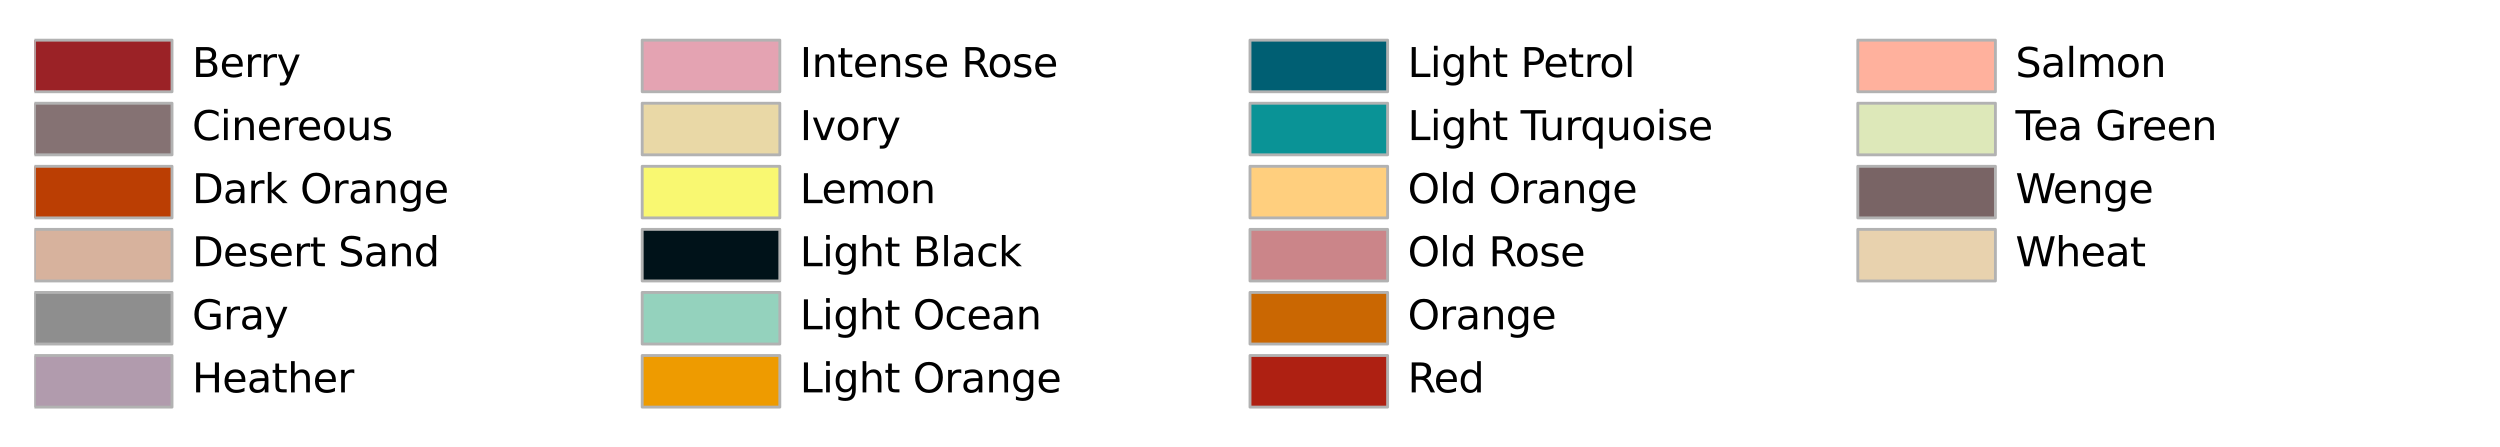 <?xml version="1.0" encoding="utf-8" standalone="no"?>
<!DOCTYPE svg PUBLIC "-//W3C//DTD SVG 1.1//EN"
  "http://www.w3.org/Graphics/SVG/1.1/DTD/svg11.dtd">
<svg xmlns:xlink="http://www.w3.org/1999/xlink" width="872pt" height="156pt" viewBox="0 0 872 156" xmlns="http://www.w3.org/2000/svg" version="1.1">
 <defs>
  <style type="text/css">*{stroke-linejoin: round; stroke-linecap: butt}</style>
 </defs>
 <g id="figure_1">
  <g id="patch_1">
   <path d="M 0 156 
L 872 156 
L 872 0 
L 0 0 
z
" style="fill: #ffffff"/>
  </g>
  <g id="axes_1">
   <g id="patch_2">
    <path d="M 12 14 
L 60 14 
L 60 32 
L 12 32 
z
" clip-path="url(#peccfa127d3)" style="fill: #9b2226; stroke: #b2b2b2; stroke-linejoin: miter"/>
   </g>
   <g id="patch_3">
    <path d="M 12 36 
L 60 36 
L 60 54 
L 12 54 
z
" clip-path="url(#peccfa127d3)" style="fill: #857273; stroke: #b2b2b2; stroke-linejoin: miter"/>
   </g>
   <g id="patch_4">
    <path d="M 12 58 
L 60 58 
L 60 76 
L 12 76 
z
" clip-path="url(#peccfa127d3)" style="fill: #bb3e03; stroke: #b2b2b2; stroke-linejoin: miter"/>
   </g>
   <g id="patch_5">
    <path d="M 12 80 
L 60 80 
L 60 98 
L 12 98 
z
" clip-path="url(#peccfa127d3)" style="fill: #d7b29d; stroke: #b2b2b2; stroke-linejoin: miter"/>
   </g>
   <g id="patch_6">
    <path d="M 12 102 
L 60 102 
L 60 120 
L 12 120 
z
" clip-path="url(#peccfa127d3)" style="fill: #8e8e8e; stroke: #b2b2b2; stroke-linejoin: miter"/>
   </g>
   <g id="patch_7">
    <path d="M 12 124 
L 60 124 
L 60 142 
L 12 142 
z
" clip-path="url(#peccfa127d3)" style="fill: #b19bad; stroke: #b2b2b2; stroke-linejoin: miter"/>
   </g>
   <g id="patch_8">
    <path d="M 224 14 
L 272 14 
L 272 32 
L 224 32 
z
" clip-path="url(#peccfa127d3)" style="fill: #e4a3b2; stroke: #b2b2b2; stroke-linejoin: miter"/>
   </g>
   <g id="patch_9">
    <path d="M 224 36 
L 272 36 
L 272 54 
L 224 54 
z
" clip-path="url(#peccfa127d3)" style="fill: #e9d8a6; stroke: #b2b2b2; stroke-linejoin: miter"/>
   </g>
   <g id="patch_10">
    <path d="M 224 58 
L 272 58 
L 272 76 
L 224 76 
z
" clip-path="url(#peccfa127d3)" style="fill: #f9f871; stroke: #b2b2b2; stroke-linejoin: miter"/>
   </g>
   <g id="patch_11">
    <path d="M 224 80 
L 272 80 
L 272 98 
L 224 98 
z
" clip-path="url(#peccfa127d3)" style="fill: #001219; stroke: #b2b2b2; stroke-linejoin: miter"/>
   </g>
   <g id="patch_12">
    <path d="M 224 102 
L 272 102 
L 272 120 
L 224 120 
z
" clip-path="url(#peccfa127d3)" style="fill: #94d2bd; stroke: #b2b2b2; stroke-linejoin: miter"/>
   </g>
   <g id="patch_13">
    <path d="M 224 124 
L 272 124 
L 272 142 
L 224 142 
z
" clip-path="url(#peccfa127d3)" style="fill: #ee9b00; stroke: #b2b2b2; stroke-linejoin: miter"/>
   </g>
   <g id="patch_14">
    <path d="M 436 14 
L 484 14 
L 484 32 
L 436 32 
z
" clip-path="url(#peccfa127d3)" style="fill: #005f73; stroke: #b2b2b2; stroke-linejoin: miter"/>
   </g>
   <g id="patch_15">
    <path d="M 436 36 
L 484 36 
L 484 54 
L 436 54 
z
" clip-path="url(#peccfa127d3)" style="fill: #0a9396; stroke: #b2b2b2; stroke-linejoin: miter"/>
   </g>
   <g id="patch_16">
    <path d="M 436 58 
L 484 58 
L 484 76 
L 436 76 
z
" clip-path="url(#peccfa127d3)" style="fill: #ffcf7e; stroke: #b2b2b2; stroke-linejoin: miter"/>
   </g>
   <g id="patch_17">
    <path d="M 436 80 
L 484 80 
L 484 98 
L 436 98 
z
" clip-path="url(#peccfa127d3)" style="fill: #cb8589; stroke: #b2b2b2; stroke-linejoin: miter"/>
   </g>
   <g id="patch_18">
    <path d="M 436 102 
L 484 102 
L 484 120 
L 436 120 
z
" clip-path="url(#peccfa127d3)" style="fill: #ca6702; stroke: #b2b2b2; stroke-linejoin: miter"/>
   </g>
   <g id="patch_19">
    <path d="M 436 124 
L 484 124 
L 484 142 
L 436 142 
z
" clip-path="url(#peccfa127d3)" style="fill: #ae2012; stroke: #b2b2b2; stroke-linejoin: miter"/>
   </g>
   <g id="patch_20">
    <path d="M 648 14 
L 696 14 
L 696 32 
L 648 32 
z
" clip-path="url(#peccfa127d3)" style="fill: #ffb19d; stroke: #b2b2b2; stroke-linejoin: miter"/>
   </g>
   <g id="patch_21">
    <path d="M 648 36 
L 696 36 
L 696 54 
L 648 54 
z
" clip-path="url(#peccfa127d3)" style="fill: #dde8b9; stroke: #b2b2b2; stroke-linejoin: miter"/>
   </g>
   <g id="patch_22">
    <path d="M 648 58 
L 696 58 
L 696 76 
L 648 76 
z
" clip-path="url(#peccfa127d3)" style="fill: #796465; stroke: #b2b2b2; stroke-linejoin: miter"/>
   </g>
   <g id="patch_23">
    <path d="M 648 80 
L 696 80 
L 696 98 
L 648 98 
z
" clip-path="url(#peccfa127d3)" style="fill: #e8d2ae; stroke: #b2b2b2; stroke-linejoin: miter"/>
   </g>
   <g id="text_1">
    <!-- Berry -->
    <g transform="translate(67 26.863) scale(0.14 -0.14)">
     <defs>
      <path id="DejaVuSans-42" d="M 1259 2228 
L 1259 519 
L 2272 519 
Q 2781 519 3026 730 
Q 3272 941 3272 1375 
Q 3272 1813 3026 2020 
Q 2781 2228 2272 2228 
L 1259 2228 
z
M 1259 4147 
L 1259 2741 
L 2194 2741 
Q 2656 2741 2882 2914 
Q 3109 3088 3109 3444 
Q 3109 3797 2882 3972 
Q 2656 4147 2194 4147 
L 1259 4147 
z
M 628 4666 
L 2241 4666 
Q 2963 4666 3353 4366 
Q 3744 4066 3744 3513 
Q 3744 3084 3544 2831 
Q 3344 2578 2956 2516 
Q 3422 2416 3680 2098 
Q 3938 1781 3938 1306 
Q 3938 681 3513 340 
Q 3088 0 2303 0 
L 628 0 
L 628 4666 
z
" transform="scale(0.016)"/>
      <path id="DejaVuSans-65" d="M 3597 1894 
L 3597 1613 
L 953 1613 
Q 991 1019 1311 708 
Q 1631 397 2203 397 
Q 2534 397 2845 478 
Q 3156 559 3463 722 
L 3463 178 
Q 3153 47 2828 -22 
Q 2503 -91 2169 -91 
Q 1331 -91 842 396 
Q 353 884 353 1716 
Q 353 2575 817 3079 
Q 1281 3584 2069 3584 
Q 2775 3584 3186 3129 
Q 3597 2675 3597 1894 
z
M 3022 2063 
Q 3016 2534 2758 2815 
Q 2500 3097 2075 3097 
Q 1594 3097 1305 2825 
Q 1016 2553 972 2059 
L 3022 2063 
z
" transform="scale(0.016)"/>
      <path id="DejaVuSans-72" d="M 2631 2963 
Q 2534 3019 2420 3045 
Q 2306 3072 2169 3072 
Q 1681 3072 1420 2755 
Q 1159 2438 1159 1844 
L 1159 0 
L 581 0 
L 581 3500 
L 1159 3500 
L 1159 2956 
Q 1341 3275 1631 3429 
Q 1922 3584 2338 3584 
Q 2397 3584 2469 3576 
Q 2541 3569 2628 3553 
L 2631 2963 
z
" transform="scale(0.016)"/>
      <path id="DejaVuSans-79" d="M 2059 -325 
Q 1816 -950 1584 -1140 
Q 1353 -1331 966 -1331 
L 506 -1331 
L 506 -850 
L 844 -850 
Q 1081 -850 1212 -737 
Q 1344 -625 1503 -206 
L 1606 56 
L 191 3500 
L 800 3500 
L 1894 763 
L 2988 3500 
L 3597 3500 
L 2059 -325 
z
" transform="scale(0.016)"/>
     </defs>
     <use xlink:href="#DejaVuSans-42"/>
     <use xlink:href="#DejaVuSans-65" x="68.604"/>
     <use xlink:href="#DejaVuSans-72" x="130.127"/>
     <use xlink:href="#DejaVuSans-72" x="169.49"/>
     <use xlink:href="#DejaVuSans-79" x="210.604"/>
    </g>
   </g>
   <g id="text_2">
    <!-- Cinereous -->
    <g transform="translate(67 48.863) scale(0.14 -0.14)">
     <defs>
      <path id="DejaVuSans-43" d="M 4122 4306 
L 4122 3641 
Q 3803 3938 3442 4084 
Q 3081 4231 2675 4231 
Q 1875 4231 1450 3742 
Q 1025 3253 1025 2328 
Q 1025 1406 1450 917 
Q 1875 428 2675 428 
Q 3081 428 3442 575 
Q 3803 722 4122 1019 
L 4122 359 
Q 3791 134 3420 21 
Q 3050 -91 2638 -91 
Q 1578 -91 968 557 
Q 359 1206 359 2328 
Q 359 3453 968 4101 
Q 1578 4750 2638 4750 
Q 3056 4750 3426 4639 
Q 3797 4528 4122 4306 
z
" transform="scale(0.016)"/>
      <path id="DejaVuSans-69" d="M 603 3500 
L 1178 3500 
L 1178 0 
L 603 0 
L 603 3500 
z
M 603 4863 
L 1178 4863 
L 1178 4134 
L 603 4134 
L 603 4863 
z
" transform="scale(0.016)"/>
      <path id="DejaVuSans-6e" d="M 3513 2113 
L 3513 0 
L 2938 0 
L 2938 2094 
Q 2938 2591 2744 2837 
Q 2550 3084 2163 3084 
Q 1697 3084 1428 2787 
Q 1159 2491 1159 1978 
L 1159 0 
L 581 0 
L 581 3500 
L 1159 3500 
L 1159 2956 
Q 1366 3272 1645 3428 
Q 1925 3584 2291 3584 
Q 2894 3584 3203 3211 
Q 3513 2838 3513 2113 
z
" transform="scale(0.016)"/>
      <path id="DejaVuSans-6f" d="M 1959 3097 
Q 1497 3097 1228 2736 
Q 959 2375 959 1747 
Q 959 1119 1226 758 
Q 1494 397 1959 397 
Q 2419 397 2687 759 
Q 2956 1122 2956 1747 
Q 2956 2369 2687 2733 
Q 2419 3097 1959 3097 
z
M 1959 3584 
Q 2709 3584 3137 3096 
Q 3566 2609 3566 1747 
Q 3566 888 3137 398 
Q 2709 -91 1959 -91 
Q 1206 -91 779 398 
Q 353 888 353 1747 
Q 353 2609 779 3096 
Q 1206 3584 1959 3584 
z
" transform="scale(0.016)"/>
      <path id="DejaVuSans-75" d="M 544 1381 
L 544 3500 
L 1119 3500 
L 1119 1403 
Q 1119 906 1312 657 
Q 1506 409 1894 409 
Q 2359 409 2629 706 
Q 2900 1003 2900 1516 
L 2900 3500 
L 3475 3500 
L 3475 0 
L 2900 0 
L 2900 538 
Q 2691 219 2414 64 
Q 2138 -91 1772 -91 
Q 1169 -91 856 284 
Q 544 659 544 1381 
z
M 1991 3584 
L 1991 3584 
z
" transform="scale(0.016)"/>
      <path id="DejaVuSans-73" d="M 2834 3397 
L 2834 2853 
Q 2591 2978 2328 3040 
Q 2066 3103 1784 3103 
Q 1356 3103 1142 2972 
Q 928 2841 928 2578 
Q 928 2378 1081 2264 
Q 1234 2150 1697 2047 
L 1894 2003 
Q 2506 1872 2764 1633 
Q 3022 1394 3022 966 
Q 3022 478 2636 193 
Q 2250 -91 1575 -91 
Q 1294 -91 989 -36 
Q 684 19 347 128 
L 347 722 
Q 666 556 975 473 
Q 1284 391 1588 391 
Q 1994 391 2212 530 
Q 2431 669 2431 922 
Q 2431 1156 2273 1281 
Q 2116 1406 1581 1522 
L 1381 1569 
Q 847 1681 609 1914 
Q 372 2147 372 2553 
Q 372 3047 722 3315 
Q 1072 3584 1716 3584 
Q 2034 3584 2315 3537 
Q 2597 3491 2834 3397 
z
" transform="scale(0.016)"/>
     </defs>
     <use xlink:href="#DejaVuSans-43"/>
     <use xlink:href="#DejaVuSans-69" x="69.824"/>
     <use xlink:href="#DejaVuSans-6e" x="97.607"/>
     <use xlink:href="#DejaVuSans-65" x="160.986"/>
     <use xlink:href="#DejaVuSans-72" x="222.51"/>
     <use xlink:href="#DejaVuSans-65" x="261.373"/>
     <use xlink:href="#DejaVuSans-6f" x="322.896"/>
     <use xlink:href="#DejaVuSans-75" x="384.078"/>
     <use xlink:href="#DejaVuSans-73" x="447.457"/>
    </g>
   </g>
   <g id="text_3">
    <!-- Dark Orange -->
    <g transform="translate(67 70.863) scale(0.14 -0.14)">
     <defs>
      <path id="DejaVuSans-44" d="M 1259 4147 
L 1259 519 
L 2022 519 
Q 2988 519 3436 956 
Q 3884 1394 3884 2338 
Q 3884 3275 3436 3711 
Q 2988 4147 2022 4147 
L 1259 4147 
z
M 628 4666 
L 1925 4666 
Q 3281 4666 3915 4102 
Q 4550 3538 4550 2338 
Q 4550 1131 3912 565 
Q 3275 0 1925 0 
L 628 0 
L 628 4666 
z
" transform="scale(0.016)"/>
      <path id="DejaVuSans-61" d="M 2194 1759 
Q 1497 1759 1228 1600 
Q 959 1441 959 1056 
Q 959 750 1161 570 
Q 1363 391 1709 391 
Q 2188 391 2477 730 
Q 2766 1069 2766 1631 
L 2766 1759 
L 2194 1759 
z
M 3341 1997 
L 3341 0 
L 2766 0 
L 2766 531 
Q 2569 213 2275 61 
Q 1981 -91 1556 -91 
Q 1019 -91 701 211 
Q 384 513 384 1019 
Q 384 1609 779 1909 
Q 1175 2209 1959 2209 
L 2766 2209 
L 2766 2266 
Q 2766 2663 2505 2880 
Q 2244 3097 1772 3097 
Q 1472 3097 1187 3025 
Q 903 2953 641 2809 
L 641 3341 
Q 956 3463 1253 3523 
Q 1550 3584 1831 3584 
Q 2591 3584 2966 3190 
Q 3341 2797 3341 1997 
z
" transform="scale(0.016)"/>
      <path id="DejaVuSans-6b" d="M 581 4863 
L 1159 4863 
L 1159 1991 
L 2875 3500 
L 3609 3500 
L 1753 1863 
L 3688 0 
L 2938 0 
L 1159 1709 
L 1159 0 
L 581 0 
L 581 4863 
z
" transform="scale(0.016)"/>
      <path id="DejaVuSans-20" transform="scale(0.016)"/>
      <path id="DejaVuSans-4f" d="M 2522 4238 
Q 1834 4238 1429 3725 
Q 1025 3213 1025 2328 
Q 1025 1447 1429 934 
Q 1834 422 2522 422 
Q 3209 422 3611 934 
Q 4013 1447 4013 2328 
Q 4013 3213 3611 3725 
Q 3209 4238 2522 4238 
z
M 2522 4750 
Q 3503 4750 4090 4092 
Q 4678 3434 4678 2328 
Q 4678 1225 4090 567 
Q 3503 -91 2522 -91 
Q 1538 -91 948 565 
Q 359 1222 359 2328 
Q 359 3434 948 4092 
Q 1538 4750 2522 4750 
z
" transform="scale(0.016)"/>
      <path id="DejaVuSans-67" d="M 2906 1791 
Q 2906 2416 2648 2759 
Q 2391 3103 1925 3103 
Q 1463 3103 1205 2759 
Q 947 2416 947 1791 
Q 947 1169 1205 825 
Q 1463 481 1925 481 
Q 2391 481 2648 825 
Q 2906 1169 2906 1791 
z
M 3481 434 
Q 3481 -459 3084 -895 
Q 2688 -1331 1869 -1331 
Q 1566 -1331 1297 -1286 
Q 1028 -1241 775 -1147 
L 775 -588 
Q 1028 -725 1275 -790 
Q 1522 -856 1778 -856 
Q 2344 -856 2625 -561 
Q 2906 -266 2906 331 
L 2906 616 
Q 2728 306 2450 153 
Q 2172 0 1784 0 
Q 1141 0 747 490 
Q 353 981 353 1791 
Q 353 2603 747 3093 
Q 1141 3584 1784 3584 
Q 2172 3584 2450 3431 
Q 2728 3278 2906 2969 
L 2906 3500 
L 3481 3500 
L 3481 434 
z
" transform="scale(0.016)"/>
     </defs>
     <use xlink:href="#DejaVuSans-44"/>
     <use xlink:href="#DejaVuSans-61" x="77.002"/>
     <use xlink:href="#DejaVuSans-72" x="138.281"/>
     <use xlink:href="#DejaVuSans-6b" x="179.395"/>
     <use xlink:href="#DejaVuSans-20" x="237.305"/>
     <use xlink:href="#DejaVuSans-4f" x="269.092"/>
     <use xlink:href="#DejaVuSans-72" x="347.803"/>
     <use xlink:href="#DejaVuSans-61" x="388.916"/>
     <use xlink:href="#DejaVuSans-6e" x="450.195"/>
     <use xlink:href="#DejaVuSans-67" x="513.574"/>
     <use xlink:href="#DejaVuSans-65" x="577.051"/>
    </g>
   </g>
   <g id="text_4">
    <!-- Desert Sand -->
    <g transform="translate(67 92.863) scale(0.14 -0.14)">
     <defs>
      <path id="DejaVuSans-74" d="M 1172 4494 
L 1172 3500 
L 2356 3500 
L 2356 3053 
L 1172 3053 
L 1172 1153 
Q 1172 725 1289 603 
Q 1406 481 1766 481 
L 2356 481 
L 2356 0 
L 1766 0 
Q 1100 0 847 248 
Q 594 497 594 1153 
L 594 3053 
L 172 3053 
L 172 3500 
L 594 3500 
L 594 4494 
L 1172 4494 
z
" transform="scale(0.016)"/>
      <path id="DejaVuSans-53" d="M 3425 4513 
L 3425 3897 
Q 3066 4069 2747 4153 
Q 2428 4238 2131 4238 
Q 1616 4238 1336 4038 
Q 1056 3838 1056 3469 
Q 1056 3159 1242 3001 
Q 1428 2844 1947 2747 
L 2328 2669 
Q 3034 2534 3370 2195 
Q 3706 1856 3706 1288 
Q 3706 609 3251 259 
Q 2797 -91 1919 -91 
Q 1588 -91 1214 -16 
Q 841 59 441 206 
L 441 856 
Q 825 641 1194 531 
Q 1563 422 1919 422 
Q 2459 422 2753 634 
Q 3047 847 3047 1241 
Q 3047 1584 2836 1778 
Q 2625 1972 2144 2069 
L 1759 2144 
Q 1053 2284 737 2584 
Q 422 2884 422 3419 
Q 422 4038 858 4394 
Q 1294 4750 2059 4750 
Q 2388 4750 2728 4690 
Q 3069 4631 3425 4513 
z
" transform="scale(0.016)"/>
      <path id="DejaVuSans-64" d="M 2906 2969 
L 2906 4863 
L 3481 4863 
L 3481 0 
L 2906 0 
L 2906 525 
Q 2725 213 2448 61 
Q 2172 -91 1784 -91 
Q 1150 -91 751 415 
Q 353 922 353 1747 
Q 353 2572 751 3078 
Q 1150 3584 1784 3584 
Q 2172 3584 2448 3432 
Q 2725 3281 2906 2969 
z
M 947 1747 
Q 947 1113 1208 752 
Q 1469 391 1925 391 
Q 2381 391 2643 752 
Q 2906 1113 2906 1747 
Q 2906 2381 2643 2742 
Q 2381 3103 1925 3103 
Q 1469 3103 1208 2742 
Q 947 2381 947 1747 
z
" transform="scale(0.016)"/>
     </defs>
     <use xlink:href="#DejaVuSans-44"/>
     <use xlink:href="#DejaVuSans-65" x="77.002"/>
     <use xlink:href="#DejaVuSans-73" x="138.525"/>
     <use xlink:href="#DejaVuSans-65" x="190.625"/>
     <use xlink:href="#DejaVuSans-72" x="252.148"/>
     <use xlink:href="#DejaVuSans-74" x="293.262"/>
     <use xlink:href="#DejaVuSans-20" x="332.471"/>
     <use xlink:href="#DejaVuSans-53" x="364.258"/>
     <use xlink:href="#DejaVuSans-61" x="427.734"/>
     <use xlink:href="#DejaVuSans-6e" x="489.014"/>
     <use xlink:href="#DejaVuSans-64" x="552.393"/>
    </g>
   </g>
   <g id="text_5">
    <!-- Gray -->
    <g transform="translate(67 114.863) scale(0.14 -0.14)">
     <defs>
      <path id="DejaVuSans-47" d="M 3809 666 
L 3809 1919 
L 2778 1919 
L 2778 2438 
L 4434 2438 
L 4434 434 
Q 4069 175 3628 42 
Q 3188 -91 2688 -91 
Q 1594 -91 976 548 
Q 359 1188 359 2328 
Q 359 3472 976 4111 
Q 1594 4750 2688 4750 
Q 3144 4750 3555 4637 
Q 3966 4525 4313 4306 
L 4313 3634 
Q 3963 3931 3569 4081 
Q 3175 4231 2741 4231 
Q 1884 4231 1454 3753 
Q 1025 3275 1025 2328 
Q 1025 1384 1454 906 
Q 1884 428 2741 428 
Q 3075 428 3337 486 
Q 3600 544 3809 666 
z
" transform="scale(0.016)"/>
     </defs>
     <use xlink:href="#DejaVuSans-47"/>
     <use xlink:href="#DejaVuSans-72" x="77.49"/>
     <use xlink:href="#DejaVuSans-61" x="118.604"/>
     <use xlink:href="#DejaVuSans-79" x="179.883"/>
    </g>
   </g>
   <g id="text_6">
    <!-- Heather -->
    <g transform="translate(67 136.863) scale(0.14 -0.14)">
     <defs>
      <path id="DejaVuSans-48" d="M 628 4666 
L 1259 4666 
L 1259 2753 
L 3553 2753 
L 3553 4666 
L 4184 4666 
L 4184 0 
L 3553 0 
L 3553 2222 
L 1259 2222 
L 1259 0 
L 628 0 
L 628 4666 
z
" transform="scale(0.016)"/>
      <path id="DejaVuSans-68" d="M 3513 2113 
L 3513 0 
L 2938 0 
L 2938 2094 
Q 2938 2591 2744 2837 
Q 2550 3084 2163 3084 
Q 1697 3084 1428 2787 
Q 1159 2491 1159 1978 
L 1159 0 
L 581 0 
L 581 4863 
L 1159 4863 
L 1159 2956 
Q 1366 3272 1645 3428 
Q 1925 3584 2291 3584 
Q 2894 3584 3203 3211 
Q 3513 2838 3513 2113 
z
" transform="scale(0.016)"/>
     </defs>
     <use xlink:href="#DejaVuSans-48"/>
     <use xlink:href="#DejaVuSans-65" x="75.195"/>
     <use xlink:href="#DejaVuSans-61" x="136.719"/>
     <use xlink:href="#DejaVuSans-74" x="197.998"/>
     <use xlink:href="#DejaVuSans-68" x="237.207"/>
     <use xlink:href="#DejaVuSans-65" x="300.586"/>
     <use xlink:href="#DejaVuSans-72" x="362.109"/>
    </g>
   </g>
   <g id="text_7">
    <!-- Intense Rose -->
    <g transform="translate(279 26.863) scale(0.14 -0.14)">
     <defs>
      <path id="DejaVuSans-49" d="M 628 4666 
L 1259 4666 
L 1259 0 
L 628 0 
L 628 4666 
z
" transform="scale(0.016)"/>
      <path id="DejaVuSans-52" d="M 2841 2188 
Q 3044 2119 3236 1894 
Q 3428 1669 3622 1275 
L 4263 0 
L 3584 0 
L 2988 1197 
Q 2756 1666 2539 1819 
Q 2322 1972 1947 1972 
L 1259 1972 
L 1259 0 
L 628 0 
L 628 4666 
L 2053 4666 
Q 2853 4666 3247 4331 
Q 3641 3997 3641 3322 
Q 3641 2881 3436 2590 
Q 3231 2300 2841 2188 
z
M 1259 4147 
L 1259 2491 
L 2053 2491 
Q 2509 2491 2742 2702 
Q 2975 2913 2975 3322 
Q 2975 3731 2742 3939 
Q 2509 4147 2053 4147 
L 1259 4147 
z
" transform="scale(0.016)"/>
     </defs>
     <use xlink:href="#DejaVuSans-49"/>
     <use xlink:href="#DejaVuSans-6e" x="29.492"/>
     <use xlink:href="#DejaVuSans-74" x="92.871"/>
     <use xlink:href="#DejaVuSans-65" x="132.08"/>
     <use xlink:href="#DejaVuSans-6e" x="193.604"/>
     <use xlink:href="#DejaVuSans-73" x="256.982"/>
     <use xlink:href="#DejaVuSans-65" x="309.082"/>
     <use xlink:href="#DejaVuSans-20" x="370.605"/>
     <use xlink:href="#DejaVuSans-52" x="402.393"/>
     <use xlink:href="#DejaVuSans-6f" x="467.375"/>
     <use xlink:href="#DejaVuSans-73" x="528.557"/>
     <use xlink:href="#DejaVuSans-65" x="580.656"/>
    </g>
   </g>
   <g id="text_8">
    <!-- Ivory -->
    <g transform="translate(279 48.863) scale(0.14 -0.14)">
     <defs>
      <path id="DejaVuSans-76" d="M 191 3500 
L 800 3500 
L 1894 563 
L 2988 3500 
L 3597 3500 
L 2284 0 
L 1503 0 
L 191 3500 
z
" transform="scale(0.016)"/>
     </defs>
     <use xlink:href="#DejaVuSans-49"/>
     <use xlink:href="#DejaVuSans-76" x="29.492"/>
     <use xlink:href="#DejaVuSans-6f" x="88.672"/>
     <use xlink:href="#DejaVuSans-72" x="149.854"/>
     <use xlink:href="#DejaVuSans-79" x="190.967"/>
    </g>
   </g>
   <g id="text_9">
    <!-- Lemon -->
    <g transform="translate(279 70.863) scale(0.14 -0.14)">
     <defs>
      <path id="DejaVuSans-4c" d="M 628 4666 
L 1259 4666 
L 1259 531 
L 3531 531 
L 3531 0 
L 628 0 
L 628 4666 
z
" transform="scale(0.016)"/>
      <path id="DejaVuSans-6d" d="M 3328 2828 
Q 3544 3216 3844 3400 
Q 4144 3584 4550 3584 
Q 5097 3584 5394 3201 
Q 5691 2819 5691 2113 
L 5691 0 
L 5113 0 
L 5113 2094 
Q 5113 2597 4934 2840 
Q 4756 3084 4391 3084 
Q 3944 3084 3684 2787 
Q 3425 2491 3425 1978 
L 3425 0 
L 2847 0 
L 2847 2094 
Q 2847 2600 2669 2842 
Q 2491 3084 2119 3084 
Q 1678 3084 1418 2786 
Q 1159 2488 1159 1978 
L 1159 0 
L 581 0 
L 581 3500 
L 1159 3500 
L 1159 2956 
Q 1356 3278 1631 3431 
Q 1906 3584 2284 3584 
Q 2666 3584 2933 3390 
Q 3200 3197 3328 2828 
z
" transform="scale(0.016)"/>
     </defs>
     <use xlink:href="#DejaVuSans-4c"/>
     <use xlink:href="#DejaVuSans-65" x="53.963"/>
     <use xlink:href="#DejaVuSans-6d" x="115.486"/>
     <use xlink:href="#DejaVuSans-6f" x="212.898"/>
     <use xlink:href="#DejaVuSans-6e" x="274.08"/>
    </g>
   </g>
   <g id="text_10">
    <!-- Light Black -->
    <g transform="translate(279 92.863) scale(0.14 -0.14)">
     <defs>
      <path id="DejaVuSans-6c" d="M 603 4863 
L 1178 4863 
L 1178 0 
L 603 0 
L 603 4863 
z
" transform="scale(0.016)"/>
      <path id="DejaVuSans-63" d="M 3122 3366 
L 3122 2828 
Q 2878 2963 2633 3030 
Q 2388 3097 2138 3097 
Q 1578 3097 1268 2742 
Q 959 2388 959 1747 
Q 959 1106 1268 751 
Q 1578 397 2138 397 
Q 2388 397 2633 464 
Q 2878 531 3122 666 
L 3122 134 
Q 2881 22 2623 -34 
Q 2366 -91 2075 -91 
Q 1284 -91 818 406 
Q 353 903 353 1747 
Q 353 2603 823 3093 
Q 1294 3584 2113 3584 
Q 2378 3584 2631 3529 
Q 2884 3475 3122 3366 
z
" transform="scale(0.016)"/>
     </defs>
     <use xlink:href="#DejaVuSans-4c"/>
     <use xlink:href="#DejaVuSans-69" x="55.713"/>
     <use xlink:href="#DejaVuSans-67" x="83.496"/>
     <use xlink:href="#DejaVuSans-68" x="146.973"/>
     <use xlink:href="#DejaVuSans-74" x="210.352"/>
     <use xlink:href="#DejaVuSans-20" x="249.561"/>
     <use xlink:href="#DejaVuSans-42" x="281.348"/>
     <use xlink:href="#DejaVuSans-6c" x="349.951"/>
     <use xlink:href="#DejaVuSans-61" x="377.734"/>
     <use xlink:href="#DejaVuSans-63" x="439.014"/>
     <use xlink:href="#DejaVuSans-6b" x="493.994"/>
    </g>
   </g>
   <g id="text_11">
    <!-- Light Ocean -->
    <g transform="translate(279 114.863) scale(0.14 -0.14)">
     <use xlink:href="#DejaVuSans-4c"/>
     <use xlink:href="#DejaVuSans-69" x="55.713"/>
     <use xlink:href="#DejaVuSans-67" x="83.496"/>
     <use xlink:href="#DejaVuSans-68" x="146.973"/>
     <use xlink:href="#DejaVuSans-74" x="210.352"/>
     <use xlink:href="#DejaVuSans-20" x="249.561"/>
     <use xlink:href="#DejaVuSans-4f" x="281.348"/>
     <use xlink:href="#DejaVuSans-63" x="360.059"/>
     <use xlink:href="#DejaVuSans-65" x="415.039"/>
     <use xlink:href="#DejaVuSans-61" x="476.562"/>
     <use xlink:href="#DejaVuSans-6e" x="537.842"/>
    </g>
   </g>
   <g id="text_12">
    <!-- Light Orange -->
    <g transform="translate(279 136.863) scale(0.14 -0.14)">
     <use xlink:href="#DejaVuSans-4c"/>
     <use xlink:href="#DejaVuSans-69" x="55.713"/>
     <use xlink:href="#DejaVuSans-67" x="83.496"/>
     <use xlink:href="#DejaVuSans-68" x="146.973"/>
     <use xlink:href="#DejaVuSans-74" x="210.352"/>
     <use xlink:href="#DejaVuSans-20" x="249.561"/>
     <use xlink:href="#DejaVuSans-4f" x="281.348"/>
     <use xlink:href="#DejaVuSans-72" x="360.059"/>
     <use xlink:href="#DejaVuSans-61" x="401.172"/>
     <use xlink:href="#DejaVuSans-6e" x="462.451"/>
     <use xlink:href="#DejaVuSans-67" x="525.83"/>
     <use xlink:href="#DejaVuSans-65" x="589.307"/>
    </g>
   </g>
   <g id="text_13">
    <!-- Light Petrol -->
    <g transform="translate(491 26.863) scale(0.14 -0.14)">
     <defs>
      <path id="DejaVuSans-50" d="M 1259 4147 
L 1259 2394 
L 2053 2394 
Q 2494 2394 2734 2622 
Q 2975 2850 2975 3272 
Q 2975 3691 2734 3919 
Q 2494 4147 2053 4147 
L 1259 4147 
z
M 628 4666 
L 2053 4666 
Q 2838 4666 3239 4311 
Q 3641 3956 3641 3272 
Q 3641 2581 3239 2228 
Q 2838 1875 2053 1875 
L 1259 1875 
L 1259 0 
L 628 0 
L 628 4666 
z
" transform="scale(0.016)"/>
     </defs>
     <use xlink:href="#DejaVuSans-4c"/>
     <use xlink:href="#DejaVuSans-69" x="55.713"/>
     <use xlink:href="#DejaVuSans-67" x="83.496"/>
     <use xlink:href="#DejaVuSans-68" x="146.973"/>
     <use xlink:href="#DejaVuSans-74" x="210.352"/>
     <use xlink:href="#DejaVuSans-20" x="249.561"/>
     <use xlink:href="#DejaVuSans-50" x="281.348"/>
     <use xlink:href="#DejaVuSans-65" x="338.025"/>
     <use xlink:href="#DejaVuSans-74" x="399.549"/>
     <use xlink:href="#DejaVuSans-72" x="438.758"/>
     <use xlink:href="#DejaVuSans-6f" x="477.621"/>
     <use xlink:href="#DejaVuSans-6c" x="538.803"/>
    </g>
   </g>
   <g id="text_14">
    <!-- Light Turquoise -->
    <g transform="translate(491 48.863) scale(0.14 -0.14)">
     <defs>
      <path id="DejaVuSans-54" d="M -19 4666 
L 3928 4666 
L 3928 4134 
L 2272 4134 
L 2272 0 
L 1638 0 
L 1638 4134 
L -19 4134 
L -19 4666 
z
" transform="scale(0.016)"/>
      <path id="DejaVuSans-71" d="M 947 1747 
Q 947 1113 1208 752 
Q 1469 391 1925 391 
Q 2381 391 2643 752 
Q 2906 1113 2906 1747 
Q 2906 2381 2643 2742 
Q 2381 3103 1925 3103 
Q 1469 3103 1208 2742 
Q 947 2381 947 1747 
z
M 2906 525 
Q 2725 213 2448 61 
Q 2172 -91 1784 -91 
Q 1150 -91 751 415 
Q 353 922 353 1747 
Q 353 2572 751 3078 
Q 1150 3584 1784 3584 
Q 2172 3584 2448 3432 
Q 2725 3281 2906 2969 
L 2906 3500 
L 3481 3500 
L 3481 -1331 
L 2906 -1331 
L 2906 525 
z
" transform="scale(0.016)"/>
     </defs>
     <use xlink:href="#DejaVuSans-4c"/>
     <use xlink:href="#DejaVuSans-69" x="55.713"/>
     <use xlink:href="#DejaVuSans-67" x="83.496"/>
     <use xlink:href="#DejaVuSans-68" x="146.973"/>
     <use xlink:href="#DejaVuSans-74" x="210.352"/>
     <use xlink:href="#DejaVuSans-20" x="249.561"/>
     <use xlink:href="#DejaVuSans-54" x="281.348"/>
     <use xlink:href="#DejaVuSans-75" x="327.307"/>
     <use xlink:href="#DejaVuSans-72" x="390.686"/>
     <use xlink:href="#DejaVuSans-71" x="430.049"/>
     <use xlink:href="#DejaVuSans-75" x="493.525"/>
     <use xlink:href="#DejaVuSans-6f" x="556.904"/>
     <use xlink:href="#DejaVuSans-69" x="618.086"/>
     <use xlink:href="#DejaVuSans-73" x="645.869"/>
     <use xlink:href="#DejaVuSans-65" x="697.969"/>
    </g>
   </g>
   <g id="text_15">
    <!-- Old Orange -->
    <g transform="translate(491 70.863) scale(0.14 -0.14)">
     <use xlink:href="#DejaVuSans-4f"/>
     <use xlink:href="#DejaVuSans-6c" x="78.711"/>
     <use xlink:href="#DejaVuSans-64" x="106.494"/>
     <use xlink:href="#DejaVuSans-20" x="169.971"/>
     <use xlink:href="#DejaVuSans-4f" x="201.758"/>
     <use xlink:href="#DejaVuSans-72" x="280.469"/>
     <use xlink:href="#DejaVuSans-61" x="321.582"/>
     <use xlink:href="#DejaVuSans-6e" x="382.861"/>
     <use xlink:href="#DejaVuSans-67" x="446.24"/>
     <use xlink:href="#DejaVuSans-65" x="509.717"/>
    </g>
   </g>
   <g id="text_16">
    <!-- Old Rose -->
    <g transform="translate(491 92.863) scale(0.14 -0.14)">
     <use xlink:href="#DejaVuSans-4f"/>
     <use xlink:href="#DejaVuSans-6c" x="78.711"/>
     <use xlink:href="#DejaVuSans-64" x="106.494"/>
     <use xlink:href="#DejaVuSans-20" x="169.971"/>
     <use xlink:href="#DejaVuSans-52" x="201.758"/>
     <use xlink:href="#DejaVuSans-6f" x="266.74"/>
     <use xlink:href="#DejaVuSans-73" x="327.922"/>
     <use xlink:href="#DejaVuSans-65" x="380.021"/>
    </g>
   </g>
   <g id="text_17">
    <!-- Orange -->
    <g transform="translate(491 114.863) scale(0.14 -0.14)">
     <use xlink:href="#DejaVuSans-4f"/>
     <use xlink:href="#DejaVuSans-72" x="78.711"/>
     <use xlink:href="#DejaVuSans-61" x="119.824"/>
     <use xlink:href="#DejaVuSans-6e" x="181.104"/>
     <use xlink:href="#DejaVuSans-67" x="244.482"/>
     <use xlink:href="#DejaVuSans-65" x="307.959"/>
    </g>
   </g>
   <g id="text_18">
    <!-- Red -->
    <g transform="translate(491 136.863) scale(0.14 -0.14)">
     <use xlink:href="#DejaVuSans-52"/>
     <use xlink:href="#DejaVuSans-65" x="64.982"/>
     <use xlink:href="#DejaVuSans-64" x="126.506"/>
    </g>
   </g>
   <g id="text_19">
    <!-- Salmon -->
    <g transform="translate(703 26.863) scale(0.14 -0.14)">
     <use xlink:href="#DejaVuSans-53"/>
     <use xlink:href="#DejaVuSans-61" x="63.477"/>
     <use xlink:href="#DejaVuSans-6c" x="124.756"/>
     <use xlink:href="#DejaVuSans-6d" x="152.539"/>
     <use xlink:href="#DejaVuSans-6f" x="249.951"/>
     <use xlink:href="#DejaVuSans-6e" x="311.133"/>
    </g>
   </g>
   <g id="text_20">
    <!-- Tea Green -->
    <g transform="translate(703 48.863) scale(0.14 -0.14)">
     <use xlink:href="#DejaVuSans-54"/>
     <use xlink:href="#DejaVuSans-65" x="44.084"/>
     <use xlink:href="#DejaVuSans-61" x="105.607"/>
     <use xlink:href="#DejaVuSans-20" x="166.887"/>
     <use xlink:href="#DejaVuSans-47" x="198.674"/>
     <use xlink:href="#DejaVuSans-72" x="276.164"/>
     <use xlink:href="#DejaVuSans-65" x="315.027"/>
     <use xlink:href="#DejaVuSans-65" x="376.551"/>
     <use xlink:href="#DejaVuSans-6e" x="438.074"/>
    </g>
   </g>
   <g id="text_21">
    <!-- Wenge -->
    <g transform="translate(703 70.863) scale(0.14 -0.14)">
     <defs>
      <path id="DejaVuSans-57" d="M 213 4666 
L 850 4666 
L 1831 722 
L 2809 4666 
L 3519 4666 
L 4500 722 
L 5478 4666 
L 6119 4666 
L 4947 0 
L 4153 0 
L 3169 4050 
L 2175 0 
L 1381 0 
L 213 4666 
z
" transform="scale(0.016)"/>
     </defs>
     <use xlink:href="#DejaVuSans-57"/>
     <use xlink:href="#DejaVuSans-65" x="93.002"/>
     <use xlink:href="#DejaVuSans-6e" x="154.525"/>
     <use xlink:href="#DejaVuSans-67" x="217.904"/>
     <use xlink:href="#DejaVuSans-65" x="281.381"/>
    </g>
   </g>
   <g id="text_22">
    <!-- Wheat -->
    <g transform="translate(703 92.863) scale(0.14 -0.14)">
     <use xlink:href="#DejaVuSans-57"/>
     <use xlink:href="#DejaVuSans-68" x="98.877"/>
     <use xlink:href="#DejaVuSans-65" x="162.256"/>
     <use xlink:href="#DejaVuSans-61" x="223.779"/>
     <use xlink:href="#DejaVuSans-74" x="285.059"/>
    </g>
   </g>
  </g>
 </g>
 <defs>
  <clipPath id="peccfa127d3">
   <rect x="12" y="12" width="848" height="132"/>
  </clipPath>
 </defs>
</svg>
